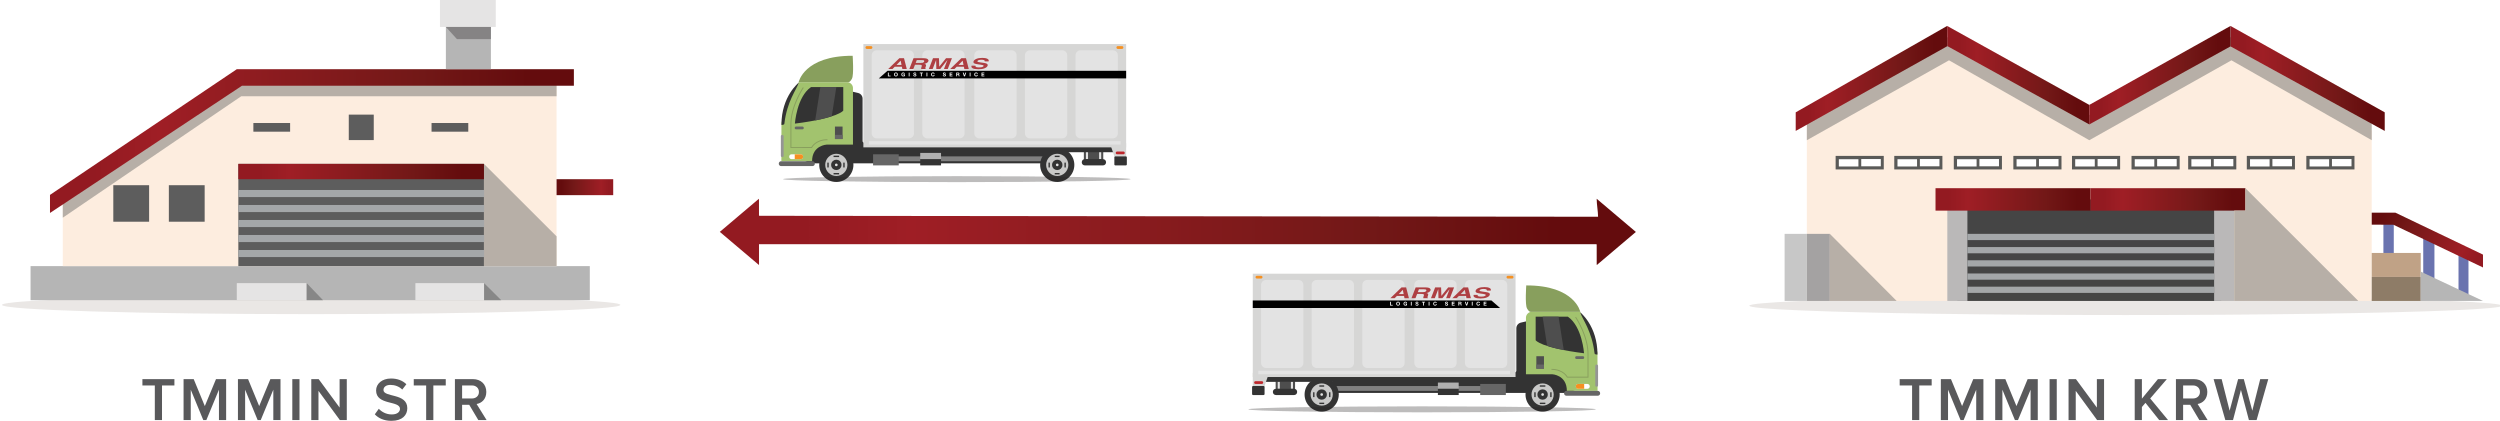 <?xml version="1.0" encoding="utf-8"?>
<!-- Generator: Adobe Illustrator 17.0.0, SVG Export Plug-In . SVG Version: 6.00 Build 0)  -->
<!DOCTYPE svg PUBLIC "-//W3C//DTD SVG 1.1//EN" "http://www.w3.org/Graphics/SVG/1.1/DTD/svg11.dtd">
<svg version="1.1" id="Layer_1" xmlns="http://www.w3.org/2000/svg" xmlns:xlink="http://www.w3.org/1999/xlink" x="0px" y="0px"
	 width="647.145px" height="108.935px" viewBox="0 0 647.145 108.935" enable-background="new 0 0 647.145 108.935"
	 xml:space="preserve">
<g>
	<g>
		<ellipse opacity="0.3" fill="#B7AFA7" cx="80.554" cy="78.926" rx="80.036" ry="2.392"/>
		<rect x="7.908" y="68.886" fill="#B5B5B5" width="144.767" height="8.816"/>
		<rect x="61.298" y="73.293" fill="#E5E4E4" width="18.091" height="4.408"/>
		<polygon fill="#878787" points="79.388,73.293 83.609,77.701 79.388,77.701 		"/>
		<rect x="107.529" y="73.293" fill="#E5E4E4" width="17.789" height="4.408"/>
		<polygon fill="#878787" points="125.318,73.293 129.74,77.701 125.318,77.701 		"/>
		<polygon fill="#FDEDDF" points="16.252,68.886 16.252,50.062 61.298,19.86 144.072,19.86 144.072,68.886 		"/>
		<polygon fill="#B7AFA7" points="16.252,56.35 62.431,24.926 144.072,24.926 144.072,19.86 61.298,19.86 16.252,50.062 		"/>
		<linearGradient id="SVGID_1_" gradientUnits="userSpaceOnUse" x1="12.94" y1="36.52" x2="148.553" y2="36.52">
			<stop  offset="0.082" style="stop-color:#931A21"/>
			<stop  offset="0.209" style="stop-color:#9F1E25"/>
			<stop  offset="0.709" style="stop-color:#721817"/>
			<stop  offset="0.913" style="stop-color:#640C0D"/>
		</linearGradient>
		<polygon fill="url(#SVGID_1_)" points="12.94,55.128 62.626,22.198 148.553,22.198 148.553,17.912 61.298,17.912 12.94,50.451 		
			"/>
		<rect x="29.33" y="47.942" fill="#5D5D5D" width="9.269" height="9.451"/>
		<rect x="43.709" y="47.942" fill="#5D5D5D" width="9.269" height="9.451"/>
		<rect x="90.285" y="29.671" fill="#5D5D5D" width="6.465" height="6.592"/>
		<polygon fill="#B7AFA7" points="125.269,42.417 144.072,61.183 144.072,68.886 125.269,68.886 		"/>
		<rect x="111.708" y="31.843" fill="#5D5D5D" width="9.511" height="2.247"/>
		<rect x="65.588" y="31.843" fill="#5D5D5D" width="9.511" height="2.247"/>
		<rect x="115.418" y="5.933" fill="#B5B5B5" width="11.657" height="11.979"/>
		<rect x="113.883" y="0" fill="#E5E4E4" width="14.449" height="6.98"/>
		<polygon fill="#858384" points="115.418,6.98 118.28,10.122 127.075,10.122 127.075,6.98 		"/>
		
			<linearGradient id="SVGID_2_" gradientUnits="userSpaceOnUse" x1="622.517" y1="2458.121" x2="637.179" y2="2458.121" gradientTransform="matrix(-1 0 0 -1 781.252 2506.573)">
			<stop  offset="0.082" style="stop-color:#931A21"/>
			<stop  offset="0.209" style="stop-color:#9F1E25"/>
			<stop  offset="0.709" style="stop-color:#721817"/>
			<stop  offset="0.913" style="stop-color:#640C0D"/>
		</linearGradient>
		<rect x="144.072" y="46.386" fill="url(#SVGID_2_)" width="14.662" height="4.132"/>
		<g>
			<rect x="61.696" y="42.417" fill="#5D5D5D" width="63.574" height="26.469"/>
			<linearGradient id="SVGID_3_" gradientUnits="userSpaceOnUse" x1="61.696" y1="44.402" x2="125.269" y2="44.402">
				<stop  offset="0.082" style="stop-color:#931A21"/>
				<stop  offset="0.209" style="stop-color:#9F1E25"/>
				<stop  offset="0.709" style="stop-color:#721817"/>
				<stop  offset="0.913" style="stop-color:#640C0D"/>
			</linearGradient>
			<rect x="61.696" y="42.417" fill="url(#SVGID_3_)" width="63.574" height="3.97"/>
		</g>
		<rect x="61.696" y="49.18" fill="#A4A7A9" width="63.622" height="1.83"/>
		<rect x="61.696" y="53.063" fill="#A4A7A9" width="63.622" height="1.83"/>
		<rect x="61.696" y="56.946" fill="#A4A7A9" width="63.622" height="1.83"/>
		<rect x="61.696" y="60.829" fill="#A4A7A9" width="63.622" height="1.83"/>
		<rect x="61.696" y="64.712" fill="#A4A7A9" width="63.622" height="1.83"/>
	</g>
	<g>
		<path fill="#59595B" d="M40.076,108.745v-8.968h-3.212v-1.638h8.283v1.638h-3.211v8.968H40.076z"/>
		<path fill="#59595B" d="M56.677,108.745v-7.87l-3.26,7.87h-0.795l-3.243-7.87v7.87h-1.86V98.139h2.623l2.878,6.98l2.894-6.98
			h2.624v10.605H56.677z"/>
		<path fill="#59595B" d="M70.75,108.745v-7.87l-3.26,7.87h-0.795l-3.243-7.87v7.87h-1.86V98.139h2.623l2.878,6.98l2.894-6.98h2.624
			v10.605H70.75z"/>
		<path fill="#59595B" d="M75.666,108.745V98.139h1.86v10.605H75.666z"/>
		<path fill="#59595B" d="M87.973,108.745l-5.533-7.568v7.568h-1.86V98.139h1.908l5.422,7.362v-7.362h1.86v10.605H87.973z"/>
		<path fill="#59595B" d="M97.022,107.25l1.033-1.432c0.731,0.779,1.876,1.463,3.355,1.463c1.525,0,2.13-0.747,2.13-1.446
			c0-2.227-6.185-0.843-6.185-4.755c0-1.748,1.542-3.1,3.863-3.1c1.653,0,2.989,0.524,3.975,1.479l-1.064,1.383
			c-0.827-0.826-1.956-1.208-3.069-1.208c-1.097,0-1.796,0.524-1.796,1.319c0,1.972,6.169,0.747,6.169,4.706
			c0,1.766-1.24,3.275-4.103,3.275C99.375,108.935,97.959,108.251,97.022,107.25z"/>
		<path fill="#59595B" d="M110.316,108.745v-8.968h-3.212v-1.638h8.283v1.638h-3.211v8.968H110.316z"/>
		<path fill="#59595B" d="M123.817,108.745l-2.354-3.959h-1.844v3.959h-1.86V98.139h4.658c2.099,0,3.467,1.368,3.467,3.323
			c0,1.893-1.24,2.91-2.513,3.116l2.592,4.166H123.817z M123.976,101.462c0-1.018-0.764-1.686-1.812-1.686h-2.544v3.371h2.544
			C123.212,103.148,123.976,102.48,123.976,101.462z"/>
	</g>
	<g>
		<path fill="#59595B" d="M494.959,108.745v-8.968h-3.212v-1.638h8.283v1.638h-3.211v8.968H494.959z"/>
		<path fill="#59595B" d="M511.56,108.745v-7.87l-3.26,7.87h-0.795l-3.243-7.87v7.87h-1.86V98.139h2.623l2.878,6.98l2.894-6.98
			h2.624v10.605H511.56z"/>
		<path fill="#59595B" d="M525.633,108.745v-7.87l-3.26,7.87h-0.795l-3.243-7.87v7.87h-1.86V98.139h2.623l2.878,6.98l2.894-6.98
			h2.624v10.605H525.633z"/>
		<path fill="#59595B" d="M530.549,108.745V98.139h1.86v10.605H530.549z"/>
		<path fill="#59595B" d="M542.856,108.745l-5.533-7.568v7.568h-1.86V98.139h1.908l5.422,7.362v-7.362h1.86v10.605H542.856z"/>
		<path fill="#59595B" d="M558.932,108.745l-3.562-4.468l-0.922,1.081v3.387h-1.86V98.139h1.86v5.057l4.149-5.057h2.306
			l-4.309,5.009l4.627,5.597H558.932z"/>
		<path fill="#59595B" d="M569.316,108.745l-2.353-3.959h-1.845v3.959h-1.86V98.139h4.658c2.1,0,3.467,1.368,3.467,3.323
			c0,1.893-1.24,2.91-2.513,3.116l2.592,4.166H569.316z M569.475,101.462c0-1.018-0.764-1.686-1.812-1.686h-2.544v3.371h2.544
			C568.711,103.148,569.475,102.48,569.475,101.462z"/>
		<path fill="#59595B" d="M582.149,108.745l-2.066-7.822l-2.051,7.822h-1.988l-3.036-10.605h2.083l2.066,8.173l2.194-8.173h1.479
			l2.194,8.173l2.051-8.173h2.083l-3.021,10.605H582.149z"/>
	</g>
	<g>
		<g>
			<g>
				<rect x="280.564" y="39.223" fill="#4E4E4E" width="5.025" height="2.513"/>
				<rect x="281.103" y="39.223" fill="#E3E3E3" width="0.538" height="1.974"/>
				<rect x="284.513" y="39.223" fill="#E3E3E3" width="0.538" height="1.974"/>
				<path fill="#333333" d="M286.307,42.038c0,0.428-0.347,0.775-0.775,0.775h-4.731c-0.428,0-0.775-0.347-0.775-0.775v-0.065
					c0-0.428,0.347-0.775,0.775-0.775h4.731c0.428,0,0.775,0.347,0.775,0.775V42.038z"/>
			</g>
			<rect x="247.361" y="37.967" fill="#333333" width="40.921" height="1.436"/>
			<g>
				<polygon fill="#D6D6D5" points="291.512,40.839 288.59,40.839 287.298,37.07 291.512,37.07 				"/>
				<path fill="#BE272C" d="M291.153,39.596c0,0.191-0.155,0.345-0.345,0.345h-1.642c-0.191,0-0.345-0.155-0.345-0.345v-0.027
					c0-0.191,0.155-0.345,0.345-0.345h1.642c0.191,0,0.345,0.155,0.345,0.345V39.596z"/>
				<path fill="#333333" d="M291.692,42.554c0,0.143-0.116,0.259-0.259,0.259h-2.714c-0.143,0-0.259-0.116-0.259-0.259v-1.816
					c0-0.143,0.116-0.259,0.259-0.259h2.714c0.143,0,0.259,0.116,0.259,0.259V42.554z"/>
			</g>
			
				<polyline fill="none" stroke="#333333" stroke-width="3" stroke-linecap="round" stroke-linejoin="round" stroke-miterlimit="10" points="
				219.718,25.045 221.785,25.527 221.785,36.711 			"/>
			<path fill="#333333" d="M270.872,42.275h-59.716c-2.427,0-4.135-0.894-4.135-3.32l0,0c0-2.426,1.709-3.32,4.135-3.32h10.725
				l1.666,1.278c0.704,0,47.325-0.028,47.325-0.028V42.275z"/>
			<path fill="#A2C36E" d="M219.346,21.276h-0.097c-0.025,0-0.049,0.006-0.074,0.007l-0.006-0.007h-12.405l-2.31,3.838l-2.169,6.637
				l-0.022,9.986h7.947c0-4.128,3.79-4.307,3.79-4.307h6.799V25.188v-1.987v-0.436C220.798,22.006,220.104,21.276,219.346,21.276z"
				/>
			<path fill="#333333" d="M218.286,22.532v6.096c0,0-1.238,1.948-12.524,3.37c0,0,0.484-6.954,4.189-9.466H218.286z"/>
			<rect x="216.132" y="32.762" fill="#4E4E4E" width="1.974" height="3.231"/>
			<rect x="216.132" y="34.916" fill="#666666" width="1.974" height="1.077"/>
			<path fill="#FFFFFF" d="M207.876,40.593c0,0.334-0.271,0.605-0.605,0.605h-2.38c-0.334,0-0.605-0.271-0.605-0.605v-0.047
				c0-0.334,0.271-0.605,0.605-0.605h2.38c0.334,0,0.605,0.271,0.605,0.605V40.593z"/>
			<path fill="#F59021" d="M207.876,40.657c0,0.351-0.273,0.567-0.714,0.541h-1.439v-1.256h1.439
				c0.554-0.022,0.714,0.254,0.714,0.605V40.657z"/>
			<path fill="#333333" d="M206.763,21.392c0,0-4.501,3.511-4.479,10.941c0,0,0.713,0.048,0.754-0.302
				C203.726,26.141,206.214,23.201,206.763,21.392z"/>
			<path fill="#959595" d="M202.851,40.314c0,0.191-0.155,0.346-0.346,0.346h-0.027c-0.191,0-0.346-0.155-0.346-0.346v-5.052
				c0-0.191,0.155-0.346,0.346-0.346h0.027c0.191,0,0.346,0.155,0.346,0.346V40.314z"/>
			<path fill="#666666" d="M210.927,42.388c0,0.334-0.271,0.605-0.605,0.605h-8.124c-0.334,0-0.605-0.271-0.605-0.605v-0.047
				c0-0.334,0.271-0.605,0.605-0.605h8.124c0.334,0,0.605,0.271,0.605,0.605V42.388z"/>
			<path fill="#889F5D" d="M206.731,21.276c0,0,1.389-6.872,13.988-6.839c0,0,0.355,5.003-0.194,5.94c0,0-0.42,0.9-0.937,0.9
				C219.072,21.276,206.731,21.276,206.731,21.276z"/>
			<g>
				<circle fill="#333333" cx="216.487" cy="42.681" r="4.426"/>
				<g>
					<circle fill="#C9C9C8" cx="216.487" cy="42.681" r="2.875"/>
					<circle fill="#E3E3E3" stroke="#333333" stroke-miterlimit="10" cx="216.487" cy="42.681" r="0.84"/>
					<rect x="215.773" y="40.3" fill="#333333" width="1.436" height="0.359"/>
					<rect x="215.773" y="44.787" fill="#333333" width="1.436" height="0.359"/>
					<rect x="218.286" y="42.095" fill="#333333" width="0.359" height="1.256"/>
					<rect x="214.158" y="42.095" fill="#333333" width="0.359" height="1.256"/>
				</g>
			</g>
			<rect x="227.439" y="40.48" fill="#808080" width="42.536" height="1.256"/>
			<g>
				<circle fill="#333333" cx="273.676" cy="42.681" r="4.426"/>
				<g>
					<circle fill="#C9C9C8" cx="273.676" cy="42.681" r="2.875"/>
					<circle fill="#E3E3E3" stroke="#333333" stroke-miterlimit="10" cx="273.676" cy="42.681" r="0.84"/>
					<rect x="273.026" y="40.3" fill="#333333" width="1.256" height="0.359"/>
					<rect x="273.026" y="44.787" fill="#333333" width="1.256" height="0.359"/>
					<rect x="275.539" y="42.095" fill="#333333" width="0.359" height="1.256"/>
					<rect x="271.411" y="42.095" fill="#333333" width="0.359" height="1.256"/>
				</g>
			</g>
			<path fill="none" stroke="#889F5D" stroke-width="0.25" stroke-miterlimit="10" d="M207.946,22.652c0,0-3.39,4.986-3.211,9.942
				v5.597l5.365-0.008c0,0,0.969-2.017,4.092-2.017"/>
			<path fill="#666666" d="M208.055,33.157c0,0.178-0.145,0.323-0.323,0.323h-1.687c-0.179,0-0.323-0.145-0.323-0.323v-0.072
				c0-0.178,0.145-0.323,0.323-0.323h1.687c0.178,0,0.323,0.145,0.323,0.323V33.157z"/>
			<rect x="226.003" y="39.941" fill="#666666" width="6.641" height="2.872"/>
			<g>
				<path fill="#4E4E4E" d="M212.357,22.532l-1.347,8.651c1.856-0.363,3.254-0.77,4.304-1.113l1.178-7.538H212.357z"/>
			</g>
			<g>
				<rect x="223.49" y="11.404" fill="#D6D6D5" width="68.022" height="26.742"/>
				<g>
					<path fill="#E3E3E3" d="M236.592,34.521c0,0.714-0.579,1.292-1.292,1.292h-8.364c-0.714,0-1.292-0.579-1.292-1.292V14.312
						c0-0.714,0.579-1.292,1.292-1.292h8.364c0.714,0,1.292,0.579,1.292,1.292V34.521z"/>
					<path fill="#E3E3E3" d="M249.694,34.513c0,0.714-0.579,1.301-1.292,1.301h-8.363c-0.714,0-1.292-0.587-1.292-1.301V14.303
						c0-0.714,0.579-1.283,1.292-1.283h8.363c0.714,0,1.292,0.57,1.292,1.283V34.513z"/>
					<path fill="#E3E3E3" d="M263.155,34.521c0,0.714-0.579,1.292-1.292,1.292h-8.364c-0.714,0-1.292-0.579-1.292-1.292V14.312
						c0-0.714,0.579-1.292,1.292-1.292h8.364c0.714,0,1.292,0.579,1.292,1.292V34.521z"/>
				</g>
				<g>
					<path fill="#E3E3E3" d="M289.358,34.513c0,0.714-0.579,1.301-1.292,1.301h-8.363c-0.714,0-1.292-0.587-1.292-1.301V14.303
						c0-0.714,0.579-1.283,1.292-1.283h8.363c0.714,0,1.292,0.57,1.292,1.283V34.513z"/>
				</g>
				<rect x="224.926" y="36.531" fill="#E3E3E3" width="65.15" height="0.897"/>
				<path fill="#F59021" d="M225.824,12.316c0,0.19-0.154,0.345-0.345,0.345h-1.105c-0.19,0-0.345-0.154-0.345-0.345v-0.029
					c0-0.19,0.154-0.345,0.345-0.345h1.105c0.19,0,0.345,0.154,0.345,0.345V12.316z"/>
				<path fill="#F59021" d="M290.794,12.316c0,0.19-0.154,0.345-0.345,0.345h-1.106c-0.19,0-0.345-0.154-0.345-0.345v-0.029
					c0-0.19,0.154-0.345,0.345-0.345h1.106c0.19,0,0.345,0.154,0.345,0.345V12.316z"/>
				<g>
					<path fill="#E3E3E3" d="M276.257,34.513c0,0.714-0.579,1.301-1.292,1.301h-8.363c-0.714,0-1.292-0.587-1.292-1.301V14.303
						c0-0.714,0.579-1.283,1.292-1.283h8.363c0.714,0,1.292,0.57,1.292,1.283V34.513z"/>
				</g>
			</g>
			<rect x="238.208" y="39.582" fill="#B0B0B0" width="5.384" height="1.615"/>
			<rect x="238.208" y="41.198" fill="#333333" width="5.384" height="1.615"/>
		</g>
		<g>
			<path fill="#AE3F42" d="M232.809,15.063h1.197l0.72,2.794h-1.149l-0.106-0.574h-1.868l-0.571,0.574h-1.107L232.809,15.063z
				 M232.073,16.801h1.286l-0.21-1.1L232.073,16.801z"/>
			<path fill="#AE3F42" d="M240.16,15.331c0.083,0.07,0.14,0.148,0.171,0.234c0.03,0.086,0.025,0.185-0.016,0.294
				c-0.053,0.133-0.165,0.264-0.336,0.392s-0.406,0.219-0.707,0.272c0.214,0.052,0.351,0.125,0.411,0.221
				c0.062,0.095,0.054,0.241-0.021,0.437l-0.072,0.188c-0.049,0.128-0.072,0.215-0.072,0.26c0,0.072,0.043,0.125,0.13,0.159
				l-0.023,0.07h-1.166c-0.01-0.062-0.014-0.112-0.014-0.149c0.002-0.079,0.018-0.159,0.048-0.241l0.093-0.26
				c0.064-0.178,0.051-0.297-0.04-0.356c-0.09-0.059-0.291-0.089-0.604-0.089h-1.094l-0.42,1.096h-1.035l1.077-2.794h2.486
				c0.354,0.004,0.617,0.028,0.792,0.072C239.922,15.179,240.06,15.245,240.16,15.331z M237.316,15.548l-0.289,0.751h1.201
				c0.238,0,0.423-0.016,0.554-0.046c0.231-0.053,0.378-0.158,0.44-0.314c0.063-0.17,0.005-0.283-0.176-0.342
				c-0.104-0.032-0.27-0.049-0.499-0.049H237.316z"/>
			<path fill="#AE3F42" d="M244.893,15.063h1.524l-1.077,2.794h-0.987l0.727-1.89c0.022-0.055,0.054-0.131,0.095-0.229
				c0.04-0.098,0.069-0.174,0.087-0.227l-1.86,2.345h-1.028l-0.052-2.345c-0.019,0.053-0.046,0.129-0.081,0.227
				c-0.036,0.098-0.064,0.174-0.088,0.229l-0.726,1.89h-0.987l1.076-2.794h1.541l0.072,2.197L244.893,15.063z"/>
			<path fill="#AE3F42" d="M248.853,15.063h1.197l0.72,2.794h-1.149l-0.106-0.574h-1.868l-0.571,0.574h-1.107L248.853,15.063z
				 M248.117,16.801h1.286l-0.21-1.1L248.117,16.801z"/>
			<path fill="#AE3F42" d="M252.509,16.995c-0.016,0.128,0.011,0.223,0.079,0.286c0.129,0.115,0.401,0.173,0.819,0.173
				c0.249,0,0.458-0.016,0.626-0.046c0.318-0.059,0.508-0.166,0.567-0.324c0.036-0.092-0.01-0.163-0.138-0.214
				c-0.126-0.05-0.34-0.093-0.64-0.131l-0.513-0.066c-0.502-0.065-0.84-0.137-1.012-0.214c-0.291-0.129-0.384-0.331-0.278-0.605
				c0.097-0.25,0.342-0.458,0.736-0.623c0.395-0.166,0.911-0.248,1.551-0.248c0.535,0,0.96,0.077,1.276,0.233s0.427,0.383,0.33,0.68
				h-1.018c0.048-0.168-0.038-0.287-0.258-0.358c-0.147-0.047-0.344-0.07-0.589-0.07c-0.272,0-0.503,0.031-0.689,0.092
				s-0.301,0.145-0.343,0.254c-0.038,0.1,0.013,0.174,0.155,0.224c0.09,0.032,0.295,0.071,0.616,0.115l0.828,0.116
				c0.362,0.05,0.625,0.118,0.788,0.202c0.252,0.132,0.33,0.322,0.234,0.57c-0.099,0.256-0.358,0.468-0.777,0.637
				c-0.42,0.168-0.953,0.253-1.6,0.253c-0.661,0-1.148-0.083-1.462-0.249c-0.314-0.167-0.416-0.395-0.303-0.686H252.509z"/>
		</g>
		<polygon points="229.745,18.324 227.492,20.288 291.512,20.288 291.512,18.324 		"/>
		<g>
			<path fill="#FFFFFF" d="M230.055,18.787v0.799h0.477v0.181h-0.692v-0.979H230.055z"/>
			<path fill="#FFFFFF" d="M231.466,19.077c0.022-0.062,0.054-0.117,0.095-0.164s0.092-0.083,0.151-0.109
				c0.061-0.026,0.128-0.04,0.203-0.04s0.144,0.014,0.202,0.04c0.06,0.026,0.11,0.062,0.151,0.109s0.072,0.102,0.095,0.164
				c0.021,0.062,0.033,0.131,0.033,0.204c0,0.071-0.012,0.138-0.033,0.199c-0.022,0.062-0.054,0.115-0.095,0.161
				s-0.092,0.082-0.151,0.107c-0.059,0.026-0.127,0.039-0.202,0.039s-0.143-0.013-0.203-0.039c-0.06-0.025-0.11-0.062-0.151-0.107
				s-0.072-0.1-0.095-0.161c-0.021-0.062-0.033-0.128-0.033-0.199C231.433,19.207,231.445,19.139,231.466,19.077z M231.663,19.401
				c0.01,0.038,0.024,0.073,0.046,0.104c0.021,0.031,0.048,0.056,0.082,0.075c0.034,0.019,0.075,0.027,0.124,0.027
				c0.048,0,0.089-0.009,0.123-0.027c0.034-0.02,0.062-0.044,0.082-0.075c0.021-0.031,0.036-0.066,0.046-0.104
				c0.01-0.039,0.015-0.079,0.015-0.12c0-0.043-0.005-0.085-0.015-0.125s-0.024-0.076-0.046-0.107
				c-0.021-0.032-0.048-0.058-0.082-0.076s-0.075-0.028-0.123-0.028c-0.049,0-0.09,0.01-0.124,0.028s-0.062,0.044-0.082,0.076
				c-0.021,0.031-0.036,0.067-0.046,0.107s-0.015,0.082-0.015,0.125C231.649,19.322,231.654,19.362,231.663,19.401z"/>
			<path fill="#FFFFFF" d="M233.947,19.758c-0.047,0.02-0.094,0.029-0.141,0.029c-0.075,0-0.143-0.013-0.203-0.039
				c-0.06-0.025-0.11-0.062-0.151-0.107s-0.072-0.1-0.095-0.161c-0.021-0.062-0.033-0.128-0.033-0.199
				c0-0.073,0.012-0.142,0.033-0.204c0.022-0.062,0.054-0.117,0.095-0.164s0.092-0.083,0.151-0.109
				c0.061-0.026,0.128-0.04,0.203-0.04c0.05,0,0.099,0.008,0.146,0.022c0.047,0.016,0.09,0.037,0.128,0.066s0.069,0.065,0.094,0.108
				s0.04,0.093,0.045,0.148h-0.205c-0.013-0.055-0.038-0.096-0.074-0.123c-0.037-0.027-0.081-0.042-0.133-0.042
				c-0.049,0-0.09,0.01-0.124,0.028s-0.062,0.044-0.082,0.076c-0.021,0.031-0.036,0.067-0.046,0.107s-0.015,0.082-0.015,0.125
				c0,0.041,0.005,0.081,0.015,0.12c0.01,0.038,0.024,0.073,0.046,0.104c0.021,0.031,0.048,0.056,0.082,0.075
				c0.034,0.019,0.075,0.027,0.124,0.027c0.071,0,0.126-0.018,0.165-0.054s0.062-0.089,0.067-0.157h-0.217v-0.16h0.412v0.529h-0.138
				l-0.021-0.111C234.036,19.705,233.993,19.739,233.947,19.758z"/>
			<path fill="#FFFFFF" d="M235.447,18.787v0.979h-0.216v-0.979H235.447z"/>
			<path fill="#FFFFFF" d="M236.624,19.525c0.012,0.022,0.027,0.041,0.047,0.056c0.02,0.014,0.043,0.024,0.069,0.031
				s0.054,0.01,0.082,0.01c0.02,0,0.04-0.001,0.062-0.004c0.022-0.004,0.043-0.01,0.062-0.019c0.019-0.01,0.035-0.022,0.048-0.038
				s0.02-0.036,0.02-0.062c0-0.026-0.009-0.048-0.025-0.064c-0.018-0.016-0.04-0.029-0.067-0.041
				c-0.027-0.011-0.059-0.021-0.093-0.028c-0.035-0.009-0.07-0.018-0.105-0.027c-0.037-0.01-0.072-0.021-0.107-0.034
				c-0.035-0.013-0.065-0.03-0.093-0.051c-0.028-0.021-0.05-0.048-0.067-0.079c-0.017-0.032-0.025-0.07-0.025-0.115
				c0-0.05,0.011-0.094,0.032-0.131s0.05-0.067,0.085-0.093c0.034-0.024,0.074-0.043,0.118-0.055s0.088-0.018,0.132-0.018
				c0.051,0,0.1,0.006,0.147,0.018c0.047,0.011,0.089,0.029,0.125,0.055c0.037,0.026,0.065,0.059,0.087,0.099
				s0.032,0.088,0.032,0.145h-0.208c-0.002-0.029-0.008-0.054-0.019-0.072c-0.011-0.02-0.024-0.034-0.042-0.046
				c-0.018-0.011-0.037-0.019-0.06-0.023c-0.022-0.004-0.047-0.007-0.073-0.007c-0.018,0-0.035,0.002-0.053,0.006
				c-0.017,0.004-0.033,0.01-0.047,0.02c-0.015,0.009-0.026,0.021-0.035,0.034s-0.014,0.031-0.014,0.052
				c0,0.02,0.004,0.035,0.011,0.047c0.008,0.012,0.021,0.022,0.043,0.033c0.021,0.01,0.052,0.02,0.09,0.03
				c0.038,0.01,0.087,0.022,0.148,0.038c0.019,0.004,0.044,0.01,0.076,0.02s0.064,0.025,0.097,0.046
				c0.032,0.021,0.06,0.05,0.083,0.085s0.035,0.08,0.035,0.135c0,0.045-0.009,0.087-0.026,0.125c-0.017,0.038-0.043,0.071-0.077,0.1
				c-0.034,0.027-0.077,0.05-0.128,0.065s-0.109,0.022-0.176,0.022c-0.054,0-0.106-0.006-0.157-0.02
				c-0.051-0.013-0.096-0.034-0.135-0.062s-0.069-0.064-0.093-0.108c-0.022-0.044-0.033-0.096-0.032-0.156h0.208
				C236.606,19.474,236.612,19.501,236.624,19.525z"/>
			<path fill="#FFFFFF" d="M238.095,18.967v-0.181h0.803v0.181h-0.294v0.799h-0.215v-0.799H238.095z"/>
			<path fill="#FFFFFF" d="M240.05,18.787v0.979h-0.216v-0.979H240.05z"/>
			<path fill="#FFFFFF" d="M241.69,19.048c-0.013-0.021-0.028-0.039-0.048-0.055c-0.019-0.016-0.041-0.027-0.065-0.036
				c-0.023-0.009-0.049-0.014-0.075-0.014c-0.049,0-0.09,0.01-0.124,0.028s-0.062,0.044-0.082,0.076
				c-0.021,0.031-0.036,0.067-0.046,0.107s-0.015,0.082-0.015,0.125c0,0.041,0.005,0.081,0.015,0.12
				c0.01,0.038,0.024,0.073,0.046,0.104c0.021,0.031,0.048,0.056,0.082,0.075c0.034,0.019,0.075,0.027,0.124,0.027
				c0.065,0,0.117-0.02,0.154-0.06c0.036-0.041,0.06-0.094,0.067-0.159h0.209c-0.006,0.061-0.021,0.116-0.043,0.166
				c-0.022,0.049-0.053,0.091-0.091,0.126c-0.037,0.035-0.081,0.062-0.131,0.079c-0.051,0.019-0.106,0.027-0.166,0.027
				c-0.075,0-0.143-0.013-0.203-0.039c-0.06-0.025-0.11-0.062-0.151-0.107s-0.072-0.1-0.095-0.161
				c-0.021-0.062-0.033-0.128-0.033-0.199c0-0.073,0.012-0.142,0.033-0.204c0.022-0.062,0.054-0.117,0.095-0.164
				s0.092-0.083,0.151-0.109c0.061-0.026,0.128-0.04,0.203-0.04c0.054,0,0.104,0.008,0.152,0.023s0.091,0.038,0.129,0.067
				c0.038,0.03,0.069,0.067,0.094,0.111c0.025,0.043,0.041,0.094,0.047,0.15h-0.208C241.711,19.091,241.702,19.069,241.69,19.048z"
				/>
			<path fill="#FFFFFF" d="M244.272,19.525c0.012,0.022,0.027,0.041,0.047,0.056c0.02,0.014,0.043,0.024,0.069,0.031
				s0.054,0.01,0.082,0.01c0.02,0,0.04-0.001,0.062-0.004c0.022-0.004,0.043-0.01,0.062-0.019c0.019-0.01,0.035-0.022,0.048-0.038
				s0.02-0.036,0.02-0.062c0-0.026-0.009-0.048-0.025-0.064c-0.018-0.016-0.04-0.029-0.067-0.041
				c-0.027-0.011-0.059-0.021-0.093-0.028c-0.035-0.009-0.07-0.018-0.105-0.027c-0.037-0.01-0.072-0.021-0.107-0.034
				c-0.035-0.013-0.065-0.03-0.093-0.051c-0.028-0.021-0.05-0.048-0.067-0.079c-0.017-0.032-0.025-0.07-0.025-0.115
				c0-0.05,0.011-0.094,0.032-0.131s0.05-0.067,0.085-0.093c0.034-0.024,0.074-0.043,0.118-0.055s0.088-0.018,0.132-0.018
				c0.051,0,0.1,0.006,0.147,0.018c0.047,0.011,0.089,0.029,0.125,0.055c0.037,0.026,0.065,0.059,0.087,0.099
				s0.032,0.088,0.032,0.145h-0.208c-0.002-0.029-0.008-0.054-0.019-0.072c-0.011-0.02-0.024-0.034-0.042-0.046
				c-0.018-0.011-0.037-0.019-0.06-0.023c-0.022-0.004-0.047-0.007-0.073-0.007c-0.018,0-0.035,0.002-0.053,0.006
				c-0.017,0.004-0.033,0.01-0.047,0.02c-0.015,0.009-0.026,0.021-0.035,0.034s-0.014,0.031-0.014,0.052
				c0,0.02,0.004,0.035,0.011,0.047c0.008,0.012,0.021,0.022,0.043,0.033c0.021,0.01,0.052,0.02,0.09,0.03
				c0.038,0.01,0.087,0.022,0.148,0.038c0.019,0.004,0.044,0.01,0.076,0.02s0.064,0.025,0.097,0.046
				c0.032,0.021,0.06,0.05,0.083,0.085s0.035,0.08,0.035,0.135c0,0.045-0.009,0.087-0.026,0.125c-0.017,0.038-0.043,0.071-0.077,0.1
				c-0.034,0.027-0.077,0.05-0.128,0.065s-0.109,0.022-0.176,0.022c-0.054,0-0.106-0.006-0.157-0.02
				c-0.051-0.013-0.096-0.034-0.135-0.062s-0.069-0.064-0.093-0.108c-0.022-0.044-0.033-0.096-0.032-0.156h0.208
				C244.253,19.474,244.259,19.501,244.272,19.525z"/>
			<path fill="#FFFFFF" d="M246.552,18.787v0.181h-0.517v0.21h0.475v0.168h-0.475v0.24h0.527v0.181h-0.743v-0.979H246.552z"/>
			<path fill="#FFFFFF" d="M248.061,18.787c0.044,0,0.083,0.007,0.118,0.021c0.035,0.014,0.065,0.033,0.091,0.058
				c0.025,0.025,0.044,0.054,0.058,0.086s0.02,0.067,0.02,0.105c0,0.058-0.012,0.107-0.036,0.149s-0.063,0.074-0.118,0.096v0.003
				c0.026,0.007,0.048,0.019,0.065,0.033c0.018,0.016,0.031,0.033,0.043,0.054c0.011,0.021,0.019,0.043,0.023,0.068
				c0.005,0.024,0.009,0.049,0.011,0.074c0.001,0.016,0.002,0.033,0.003,0.055c0.001,0.021,0.002,0.042,0.005,0.064
				c0.002,0.021,0.006,0.043,0.011,0.062s0.013,0.036,0.022,0.05h-0.216c-0.012-0.031-0.019-0.068-0.021-0.111
				s-0.007-0.084-0.013-0.123c-0.007-0.052-0.022-0.089-0.047-0.112c-0.023-0.024-0.062-0.036-0.116-0.036h-0.215v0.383h-0.216
				v-0.979H248.061z M247.984,19.23c0.05,0,0.087-0.012,0.111-0.033c0.024-0.022,0.037-0.058,0.037-0.107
				c0-0.047-0.013-0.082-0.037-0.104s-0.062-0.032-0.111-0.032h-0.235v0.276H247.984z"/>
			<path fill="#FFFFFF" d="M249.534,19.766l-0.317-0.979h0.221l0.219,0.688h0.003l0.221-0.688h0.222l-0.325,0.979H249.534z"/>
			<path fill="#FFFFFF" d="M251.225,18.787v0.979h-0.216v-0.979H251.225z"/>
			<path fill="#FFFFFF" d="M252.865,19.048c-0.013-0.021-0.028-0.039-0.048-0.055c-0.019-0.016-0.041-0.027-0.065-0.036
				c-0.023-0.009-0.049-0.014-0.075-0.014c-0.049,0-0.09,0.01-0.124,0.028s-0.062,0.044-0.082,0.076
				c-0.021,0.031-0.036,0.067-0.046,0.107s-0.015,0.082-0.015,0.125c0,0.041,0.005,0.081,0.015,0.12
				c0.01,0.038,0.024,0.073,0.046,0.104c0.021,0.031,0.048,0.056,0.082,0.075c0.034,0.019,0.075,0.027,0.124,0.027
				c0.065,0,0.117-0.02,0.154-0.06c0.036-0.041,0.06-0.094,0.067-0.159h0.209c-0.006,0.061-0.021,0.116-0.043,0.166
				c-0.022,0.049-0.053,0.091-0.091,0.126c-0.037,0.035-0.081,0.062-0.131,0.079c-0.051,0.019-0.106,0.027-0.166,0.027
				c-0.075,0-0.143-0.013-0.203-0.039c-0.06-0.025-0.11-0.062-0.151-0.107s-0.072-0.1-0.095-0.161
				c-0.021-0.062-0.033-0.128-0.033-0.199c0-0.073,0.012-0.142,0.033-0.204c0.022-0.062,0.054-0.117,0.095-0.164
				s0.092-0.083,0.151-0.109c0.061-0.026,0.128-0.04,0.203-0.04c0.054,0,0.104,0.008,0.152,0.023s0.091,0.038,0.129,0.067
				c0.038,0.03,0.069,0.067,0.094,0.111c0.025,0.043,0.041,0.094,0.047,0.15h-0.208C252.886,19.091,252.877,19.069,252.865,19.048z"
				/>
			<path fill="#FFFFFF" d="M254.809,18.787v0.181h-0.517v0.21h0.475v0.168h-0.475v0.24h0.527v0.181h-0.743v-0.979H254.809z"/>
		</g>
	</g>
	<ellipse opacity="0.3" fill="#232020" cx="247.679" cy="46.372" rx="45.008" ry="0.775"/>
	<g>
		<g>
			<g>
				<rect x="330.213" y="98.669" fill="#4E4E4E" width="5.025" height="2.513"/>
				<rect x="334.161" y="98.669" fill="#E3E3E3" width="0.538" height="1.974"/>
				<rect x="330.751" y="98.669" fill="#E3E3E3" width="0.538" height="1.974"/>
				<path fill="#333333" d="M329.495,101.483c0,0.428,0.347,0.775,0.775,0.775h4.731c0.428,0,0.775-0.347,0.775-0.775v-0.064
					c0-0.428-0.347-0.775-0.775-0.775h-4.731c-0.428,0-0.775,0.347-0.775,0.775V101.483z"/>
			</g>
			<rect x="327.521" y="97.413" fill="#333333" width="40.921" height="1.436"/>
			<g>
				<polygon fill="#D6D6D5" points="324.29,100.284 327.212,100.284 328.504,96.515 324.29,96.515 				"/>
				<path fill="#BE272C" d="M324.649,99.042c0,0.191,0.155,0.345,0.345,0.345h1.642c0.191,0,0.345-0.155,0.345-0.345v-0.027
					c0-0.191-0.155-0.345-0.345-0.345h-1.642c-0.191,0-0.345,0.155-0.345,0.345V99.042z"/>
				<path fill="#333333" d="M324.111,102c0,0.143,0.116,0.259,0.259,0.259h2.714c0.143,0,0.259-0.116,0.259-0.259v-1.816
					c0-0.143-0.116-0.259-0.259-0.259h-2.714c-0.143,0-0.259,0.116-0.259,0.259V102z"/>
			</g>
			
				<polyline fill="none" stroke="#333333" stroke-width="3" stroke-linecap="round" stroke-linejoin="round" stroke-miterlimit="10" points="
				396.084,84.491 394.017,84.973 394.017,96.156 			"/>
			<path fill="#333333" d="M344.93,101.72h59.716c2.427,0,4.135-0.894,4.135-3.32l0,0c0-2.426-1.709-3.32-4.135-3.32H393.92
				l-1.666,1.278c-0.704,0-47.325-0.028-47.325-0.028V101.72z"/>
			<path fill="#A2C36E" d="M396.456,80.721h0.097c0.026,0,0.049,0.006,0.074,0.007l0.006-0.007h12.405l2.31,3.838l2.17,6.637
				l0.022,9.986h-7.947c0-4.128-3.79-4.307-3.79-4.307h-6.799V84.633v-1.987V82.21C395.004,81.452,395.698,80.721,396.456,80.721z"
				/>
			<path fill="#333333" d="M397.517,81.978v6.096c0,0,1.238,1.948,12.524,3.37c0,0-0.484-6.954-4.189-9.466H397.517z"/>
			<rect x="397.696" y="92.208" fill="#4E4E4E" width="1.974" height="3.231"/>
			<rect x="397.696" y="94.362" fill="#666666" width="1.974" height="1.077"/>
			<path fill="#FFFFFF" d="M407.926,100.039c0,0.334,0.271,0.605,0.605,0.605h2.38c0.334,0,0.605-0.271,0.605-0.605v-0.047
				c0-0.334-0.271-0.605-0.605-0.605h-2.38c-0.334,0-0.605,0.271-0.605,0.605V100.039z"/>
			<path fill="#F59021" d="M407.926,100.102c0,0.351,0.273,0.567,0.714,0.541h1.439v-1.256h-1.439
				c-0.554-0.022-0.714,0.254-0.714,0.605V100.102z"/>
			<path fill="#333333" d="M409.039,80.837c0,0,4.501,3.511,4.479,10.941c0,0-0.713,0.048-0.754-0.302
				C412.076,85.586,409.588,82.647,409.039,80.837z"/>
			<path fill="#959595" d="M412.952,99.759c0,0.191,0.155,0.346,0.346,0.346h0.027c0.191,0,0.346-0.155,0.346-0.346v-5.052
				c0-0.191-0.155-0.346-0.346-0.346h-0.027c-0.191,0-0.346,0.155-0.346,0.346V99.759z"/>
			<path fill="#666666" d="M404.875,101.833c0,0.334,0.271,0.605,0.605,0.605h8.124c0.334,0,0.605-0.271,0.605-0.605v-0.047
				c0-0.334-0.271-0.605-0.605-0.605h-8.124c-0.334,0-0.605,0.271-0.605,0.605V101.833z"/>
			<path fill="#889F5D" d="M409.071,80.721c0,0-1.389-6.872-13.988-6.839c0,0-0.355,5.003,0.194,5.94c0,0,0.42,0.9,0.937,0.9
				C396.73,80.721,409.071,80.721,409.071,80.721z"/>
			<g>
				<circle fill="#333333" cx="399.315" cy="102.127" r="4.426"/>
				<g>
					<circle fill="#C9C9C8" cx="399.315" cy="102.127" r="2.875"/>
					<circle fill="#E3E3E3" stroke="#333333" stroke-miterlimit="10" cx="399.315" cy="102.127" r="0.84"/>
					<rect x="398.594" y="99.746" fill="#333333" width="1.436" height="0.359"/>
					<rect x="398.594" y="104.233" fill="#333333" width="1.436" height="0.359"/>
					<rect x="397.158" y="101.541" fill="#333333" width="0.359" height="1.256"/>
					<rect x="401.286" y="101.541" fill="#333333" width="0.359" height="1.256"/>
				</g>
			</g>
			<rect x="345.827" y="99.925" fill="#808080" width="42.536" height="1.256"/>
			<g>
				<circle fill="#333333" cx="342.126" cy="102.127" r="4.426"/>
				<g>
					<circle fill="#C9C9C8" cx="342.126" cy="102.127" r="2.875"/>
					<circle fill="#E3E3E3" stroke="#333333" stroke-miterlimit="10" cx="342.126" cy="102.127" r="0.84"/>
					<rect x="341.52" y="99.746" fill="#333333" width="1.256" height="0.359"/>
					<rect x="341.52" y="104.233" fill="#333333" width="1.256" height="0.359"/>
					<rect x="339.904" y="101.541" fill="#333333" width="0.359" height="1.256"/>
					<rect x="344.032" y="101.541" fill="#333333" width="0.359" height="1.256"/>
				</g>
			</g>
			<path fill="none" stroke="#889F5D" stroke-width="0.25" stroke-miterlimit="10" d="M407.856,82.097c0,0,3.39,4.986,3.211,9.942
				v5.597l-5.365-0.008c0,0-0.969-2.017-4.092-2.017"/>
			<path fill="#666666" d="M407.747,92.603c0,0.178,0.145,0.323,0.323,0.323h1.687c0.179,0,0.323-0.145,0.323-0.323v-0.072
				c0-0.178-0.145-0.323-0.323-0.323h-1.687c-0.179,0-0.323,0.145-0.323,0.323V92.603z"/>
			<rect x="383.158" y="99.387" fill="#666666" width="6.641" height="2.872"/>
			<g>
				<path fill="#4E4E4E" d="M403.446,81.978l1.347,8.651c-1.856-0.363-3.254-0.77-4.304-1.113l-1.178-7.538H403.446z"/>
			</g>
			<g>
				<rect x="324.29" y="70.85" fill="#D6D6D5" width="68.022" height="26.742"/>
				<g>
					<path fill="#E3E3E3" d="M379.21,93.967c0,0.714,0.579,1.292,1.292,1.292h8.364c0.714,0,1.292-0.579,1.292-1.292V73.758
						c0-0.714-0.579-1.292-1.292-1.292h-8.364c-0.714,0-1.292,0.579-1.292,1.292V93.967z"/>
					<path fill="#E3E3E3" d="M366.108,93.958c0,0.714,0.579,1.301,1.292,1.301h8.363c0.714,0,1.292-0.587,1.292-1.301V73.749
						c0-0.714-0.579-1.283-1.292-1.283h-8.363c-0.714,0-1.292,0.57-1.292,1.283V93.958z"/>
					<path fill="#E3E3E3" d="M352.647,93.967c0,0.714,0.579,1.292,1.292,1.292h8.364c0.714,0,1.292-0.579,1.292-1.292V73.758
						c0-0.714-0.579-1.292-1.292-1.292h-8.364c-0.714,0-1.292,0.579-1.292,1.292V93.967z"/>
				</g>
				<g>
					<path fill="#E3E3E3" d="M326.444,93.958c0,0.714,0.579,1.301,1.292,1.301h8.363c0.714,0,1.292-0.587,1.292-1.301V73.749
						c0-0.714-0.579-1.283-1.292-1.283h-8.363c-0.714,0-1.292,0.57-1.292,1.283V93.958z"/>
				</g>
				<rect x="325.726" y="95.977" fill="#E3E3E3" width="65.15" height="0.897"/>
				<path fill="#F59021" d="M389.979,71.762c0,0.19,0.154,0.345,0.345,0.345h1.105c0.19,0,0.345-0.154,0.345-0.345v-0.029
					c0-0.19-0.154-0.345-0.345-0.345h-1.105c-0.19,0-0.345,0.154-0.345,0.345V71.762z"/>
				<path fill="#F59021" d="M325.008,71.762c0,0.19,0.154,0.345,0.345,0.345h1.106c0.19,0,0.345-0.154,0.345-0.345v-0.029
					c0-0.19-0.154-0.345-0.345-0.345h-1.106c-0.19,0-0.345,0.154-0.345,0.345V71.762z"/>
				<g>
					<path fill="#E3E3E3" d="M339.546,93.958c0,0.714,0.579,1.301,1.292,1.301h8.363c0.714,0,1.292-0.587,1.292-1.301V73.749
						c0-0.714-0.579-1.283-1.292-1.283h-8.363c-0.714,0-1.292,0.57-1.292,1.283V93.958z"/>
				</g>
			</g>
			<rect x="372.21" y="99.028" fill="#B0B0B0" width="5.384" height="1.615"/>
			<rect x="372.21" y="100.643" fill="#333333" width="5.384" height="1.615"/>
		</g>
		<g>
			<path fill="#AE3F42" d="M362.792,74.392h1.197l0.72,2.794h-1.149l-0.106-0.574h-1.868l-0.571,0.574h-1.107L362.792,74.392z
				 M362.057,76.13h1.286l-0.21-1.1L362.057,76.13z"/>
			<path fill="#AE3F42" d="M370.144,74.66c0.083,0.07,0.14,0.148,0.171,0.234c0.03,0.086,0.025,0.185-0.016,0.294
				c-0.053,0.133-0.165,0.264-0.336,0.392s-0.406,0.219-0.707,0.272c0.214,0.052,0.351,0.125,0.411,0.221
				c0.062,0.095,0.054,0.241-0.021,0.437l-0.072,0.188c-0.049,0.128-0.072,0.215-0.072,0.26c0,0.072,0.043,0.125,0.13,0.159
				l-0.023,0.07h-1.166c-0.01-0.062-0.014-0.112-0.014-0.149c0.002-0.079,0.018-0.159,0.048-0.241l0.093-0.26
				c0.064-0.178,0.051-0.297-0.04-0.356c-0.09-0.059-0.291-0.089-0.604-0.089h-1.094l-0.42,1.096h-1.035l1.077-2.794h2.486
				c0.354,0.004,0.617,0.028,0.792,0.072C369.906,74.508,370.043,74.574,370.144,74.66z M367.299,74.877l-0.289,0.751h1.201
				c0.238,0,0.423-0.016,0.554-0.046c0.231-0.053,0.378-0.158,0.44-0.314c0.063-0.17,0.005-0.283-0.176-0.342
				c-0.104-0.032-0.27-0.049-0.499-0.049H367.299z"/>
			<path fill="#AE3F42" d="M374.876,74.392h1.524l-1.077,2.794h-0.987l0.727-1.89c0.022-0.055,0.054-0.131,0.095-0.229
				c0.04-0.098,0.069-0.174,0.087-0.227l-1.86,2.345h-1.028l-0.052-2.345c-0.019,0.053-0.046,0.129-0.081,0.227
				c-0.036,0.098-0.064,0.174-0.088,0.229l-0.726,1.89h-0.987l1.076-2.794h1.541l0.072,2.197L374.876,74.392z"/>
			<path fill="#AE3F42" d="M378.836,74.392h1.197l0.72,2.794h-1.149l-0.106-0.574h-1.868l-0.571,0.574h-1.107L378.836,74.392z
				 M378.101,76.13h1.286l-0.21-1.1L378.101,76.13z"/>
			<path fill="#AE3F42" d="M382.492,76.324c-0.016,0.128,0.011,0.223,0.079,0.286c0.129,0.115,0.401,0.173,0.819,0.173
				c0.249,0,0.458-0.016,0.626-0.046c0.318-0.059,0.508-0.166,0.567-0.324c0.036-0.092-0.01-0.163-0.138-0.214
				c-0.126-0.05-0.34-0.093-0.64-0.131l-0.513-0.066c-0.502-0.065-0.84-0.137-1.012-0.214c-0.291-0.129-0.384-0.331-0.278-0.605
				c0.097-0.25,0.342-0.458,0.736-0.623c0.395-0.166,0.911-0.248,1.551-0.248c0.535,0,0.96,0.077,1.276,0.233s0.427,0.383,0.33,0.68
				h-1.018c0.048-0.168-0.038-0.287-0.258-0.358c-0.147-0.047-0.344-0.07-0.589-0.07c-0.272,0-0.503,0.031-0.689,0.092
				s-0.301,0.145-0.343,0.254c-0.038,0.1,0.013,0.174,0.155,0.224c0.09,0.032,0.295,0.071,0.616,0.115l0.828,0.116
				c0.362,0.05,0.625,0.118,0.788,0.202c0.252,0.132,0.33,0.322,0.234,0.57c-0.099,0.256-0.358,0.468-0.777,0.637
				c-0.42,0.168-0.953,0.253-1.6,0.253c-0.661,0-1.148-0.083-1.462-0.249c-0.314-0.167-0.416-0.395-0.303-0.686H382.492z"/>
		</g>
		<polygon points="386.057,77.77 388.31,79.733 324.29,79.733 324.29,77.77 		"/>
		<g>
			<path fill="#FFFFFF" d="M360.038,78.116v0.799h0.477v0.181h-0.692v-0.979H360.038z"/>
			<path fill="#FFFFFF" d="M361.449,78.406c0.022-0.062,0.054-0.117,0.095-0.164s0.092-0.083,0.151-0.109
				c0.061-0.026,0.128-0.04,0.203-0.04s0.144,0.014,0.202,0.04c0.06,0.026,0.11,0.062,0.151,0.109s0.072,0.102,0.095,0.164
				c0.021,0.062,0.033,0.131,0.033,0.204c0,0.071-0.012,0.138-0.033,0.199c-0.022,0.062-0.054,0.115-0.095,0.161
				s-0.092,0.082-0.151,0.107c-0.059,0.026-0.127,0.039-0.202,0.039s-0.143-0.013-0.203-0.039c-0.06-0.025-0.11-0.062-0.151-0.107
				s-0.072-0.1-0.095-0.161c-0.021-0.062-0.033-0.128-0.033-0.199C361.416,78.537,361.428,78.468,361.449,78.406z M361.647,78.73
				c0.01,0.038,0.024,0.073,0.046,0.104c0.021,0.031,0.048,0.056,0.082,0.075c0.034,0.019,0.075,0.027,0.124,0.027
				c0.048,0,0.089-0.009,0.123-0.027c0.034-0.02,0.062-0.044,0.082-0.075c0.021-0.031,0.036-0.066,0.046-0.104
				c0.01-0.039,0.015-0.079,0.015-0.12c0-0.043-0.005-0.085-0.015-0.125s-0.024-0.076-0.046-0.107
				c-0.021-0.032-0.048-0.058-0.082-0.076s-0.075-0.028-0.123-0.028c-0.049,0-0.09,0.01-0.124,0.028s-0.062,0.044-0.082,0.076
				c-0.021,0.031-0.036,0.067-0.046,0.107s-0.015,0.082-0.015,0.125C361.632,78.651,361.637,78.691,361.647,78.73z"/>
			<path fill="#FFFFFF" d="M363.93,79.087c-0.047,0.02-0.094,0.029-0.141,0.029c-0.075,0-0.143-0.013-0.203-0.039
				c-0.06-0.025-0.11-0.062-0.151-0.107s-0.072-0.1-0.095-0.161c-0.021-0.062-0.033-0.128-0.033-0.199
				c0-0.073,0.012-0.142,0.033-0.204c0.022-0.062,0.054-0.117,0.095-0.164s0.092-0.083,0.151-0.109
				c0.061-0.026,0.128-0.04,0.203-0.04c0.05,0,0.099,0.008,0.146,0.022c0.047,0.016,0.09,0.037,0.128,0.066s0.069,0.065,0.094,0.108
				s0.04,0.093,0.045,0.148h-0.205c-0.013-0.055-0.038-0.096-0.074-0.123c-0.037-0.027-0.081-0.042-0.133-0.042
				c-0.049,0-0.09,0.01-0.124,0.028s-0.062,0.044-0.082,0.076c-0.021,0.031-0.036,0.067-0.046,0.107s-0.015,0.082-0.015,0.125
				c0,0.041,0.005,0.081,0.015,0.12c0.01,0.038,0.024,0.073,0.046,0.104c0.021,0.031,0.048,0.056,0.082,0.075
				c0.034,0.019,0.075,0.027,0.124,0.027c0.071,0,0.126-0.018,0.165-0.054s0.062-0.089,0.067-0.157h-0.217v-0.16h0.412v0.529h-0.138
				l-0.021-0.111C364.02,79.034,363.977,79.068,363.93,79.087z"/>
			<path fill="#FFFFFF" d="M365.43,78.116v0.979h-0.216v-0.979H365.43z"/>
			<path fill="#FFFFFF" d="M366.608,78.854c0.012,0.022,0.027,0.041,0.047,0.056c0.02,0.014,0.043,0.024,0.069,0.031
				s0.054,0.01,0.082,0.01c0.02,0,0.04-0.001,0.062-0.004c0.022-0.004,0.043-0.01,0.062-0.019c0.019-0.01,0.035-0.022,0.048-0.038
				s0.02-0.036,0.02-0.062c0-0.026-0.009-0.048-0.025-0.064c-0.018-0.016-0.04-0.029-0.067-0.041
				c-0.027-0.011-0.059-0.021-0.093-0.028c-0.035-0.009-0.07-0.018-0.105-0.027c-0.037-0.01-0.072-0.021-0.107-0.034
				c-0.035-0.013-0.065-0.03-0.093-0.051c-0.028-0.021-0.05-0.048-0.067-0.079c-0.017-0.032-0.025-0.07-0.025-0.115
				c0-0.05,0.011-0.094,0.032-0.131s0.05-0.067,0.085-0.093c0.034-0.024,0.074-0.043,0.118-0.055s0.088-0.018,0.132-0.018
				c0.051,0,0.1,0.006,0.147,0.018c0.047,0.011,0.089,0.029,0.125,0.055c0.037,0.026,0.065,0.059,0.087,0.099
				s0.032,0.088,0.032,0.145h-0.208c-0.002-0.029-0.008-0.054-0.019-0.072c-0.011-0.02-0.024-0.034-0.042-0.046
				c-0.018-0.011-0.037-0.019-0.06-0.023c-0.022-0.004-0.047-0.007-0.073-0.007c-0.018,0-0.035,0.002-0.053,0.006
				c-0.017,0.004-0.033,0.01-0.047,0.02c-0.015,0.009-0.026,0.021-0.035,0.034s-0.014,0.031-0.014,0.052
				c0,0.02,0.004,0.035,0.011,0.047c0.008,0.012,0.021,0.022,0.043,0.033c0.021,0.01,0.052,0.02,0.09,0.03
				c0.038,0.01,0.087,0.022,0.148,0.038c0.019,0.004,0.044,0.01,0.076,0.02s0.064,0.025,0.097,0.046
				c0.032,0.021,0.06,0.05,0.083,0.085s0.035,0.08,0.035,0.135c0,0.045-0.009,0.087-0.026,0.125c-0.017,0.038-0.043,0.071-0.077,0.1
				c-0.034,0.027-0.077,0.05-0.128,0.065s-0.109,0.022-0.176,0.022c-0.054,0-0.106-0.006-0.157-0.02
				c-0.051-0.013-0.096-0.034-0.135-0.062s-0.069-0.064-0.093-0.108c-0.022-0.044-0.033-0.096-0.032-0.156h0.208
				C366.589,78.803,366.595,78.831,366.608,78.854z"/>
			<path fill="#FFFFFF" d="M368.078,78.296v-0.181h0.803v0.181h-0.294v0.799h-0.215v-0.799H368.078z"/>
			<path fill="#FFFFFF" d="M370.033,78.116v0.979h-0.216v-0.979H370.033z"/>
			<path fill="#FFFFFF" d="M371.673,78.377c-0.013-0.021-0.028-0.039-0.048-0.055c-0.019-0.016-0.041-0.027-0.065-0.036
				c-0.023-0.009-0.049-0.014-0.075-0.014c-0.049,0-0.09,0.01-0.124,0.028s-0.062,0.044-0.082,0.076
				c-0.021,0.031-0.036,0.067-0.046,0.107s-0.015,0.082-0.015,0.125c0,0.041,0.005,0.081,0.015,0.12
				c0.01,0.038,0.024,0.073,0.046,0.104c0.021,0.031,0.048,0.056,0.082,0.075c0.034,0.019,0.075,0.027,0.124,0.027
				c0.065,0,0.117-0.02,0.154-0.06c0.036-0.041,0.06-0.094,0.067-0.159h0.209c-0.006,0.061-0.021,0.116-0.043,0.166
				c-0.022,0.049-0.053,0.091-0.091,0.126c-0.037,0.035-0.081,0.062-0.131,0.079c-0.051,0.019-0.106,0.027-0.166,0.027
				c-0.075,0-0.143-0.013-0.203-0.039c-0.06-0.025-0.11-0.062-0.151-0.107s-0.072-0.1-0.095-0.161
				c-0.021-0.062-0.033-0.128-0.033-0.199c0-0.073,0.012-0.142,0.033-0.204c0.022-0.062,0.054-0.117,0.095-0.164
				s0.092-0.083,0.151-0.109c0.061-0.026,0.128-0.04,0.203-0.04c0.054,0,0.104,0.008,0.152,0.023s0.091,0.038,0.129,0.067
				c0.038,0.03,0.069,0.067,0.094,0.111c0.025,0.043,0.041,0.094,0.047,0.15h-0.208C371.695,78.42,371.686,78.398,371.673,78.377z"
				/>
			<path fill="#FFFFFF" d="M374.254,78.854c0.012,0.022,0.027,0.041,0.047,0.056c0.02,0.014,0.043,0.024,0.069,0.031
				s0.054,0.01,0.082,0.01c0.02,0,0.04-0.001,0.062-0.004c0.022-0.004,0.043-0.01,0.062-0.019c0.019-0.01,0.035-0.022,0.048-0.038
				s0.02-0.036,0.02-0.062c0-0.026-0.009-0.048-0.025-0.064c-0.018-0.016-0.04-0.029-0.067-0.041
				c-0.027-0.011-0.059-0.021-0.093-0.028c-0.035-0.009-0.07-0.018-0.105-0.027c-0.037-0.01-0.072-0.021-0.107-0.034
				c-0.035-0.013-0.065-0.03-0.093-0.051c-0.028-0.021-0.05-0.048-0.067-0.079c-0.017-0.032-0.025-0.07-0.025-0.115
				c0-0.05,0.011-0.094,0.032-0.131s0.05-0.067,0.085-0.093c0.034-0.024,0.074-0.043,0.118-0.055s0.088-0.018,0.132-0.018
				c0.051,0,0.1,0.006,0.147,0.018c0.047,0.011,0.089,0.029,0.125,0.055c0.037,0.026,0.065,0.059,0.087,0.099
				s0.032,0.088,0.032,0.145h-0.208c-0.002-0.029-0.008-0.054-0.019-0.072c-0.011-0.02-0.024-0.034-0.042-0.046
				c-0.018-0.011-0.037-0.019-0.06-0.023c-0.022-0.004-0.047-0.007-0.073-0.007c-0.018,0-0.035,0.002-0.053,0.006
				c-0.017,0.004-0.033,0.01-0.047,0.02c-0.015,0.009-0.026,0.021-0.035,0.034s-0.014,0.031-0.014,0.052
				c0,0.02,0.004,0.035,0.011,0.047c0.008,0.012,0.021,0.022,0.043,0.033c0.021,0.01,0.052,0.02,0.09,0.03
				c0.038,0.01,0.087,0.022,0.148,0.038c0.019,0.004,0.044,0.01,0.076,0.02s0.064,0.025,0.097,0.046
				c0.032,0.021,0.06,0.05,0.083,0.085s0.035,0.08,0.035,0.135c0,0.045-0.009,0.087-0.026,0.125c-0.017,0.038-0.043,0.071-0.077,0.1
				c-0.034,0.027-0.077,0.05-0.128,0.065s-0.109,0.022-0.176,0.022c-0.054,0-0.106-0.006-0.157-0.02
				c-0.051-0.013-0.096-0.034-0.135-0.062s-0.069-0.064-0.093-0.108c-0.022-0.044-0.033-0.096-0.032-0.156h0.208
				C374.236,78.803,374.241,78.831,374.254,78.854z"/>
			<path fill="#FFFFFF" d="M376.535,78.116v0.181h-0.517v0.21h0.475v0.168h-0.475v0.24h0.527v0.181h-0.743v-0.979H376.535z"/>
			<path fill="#FFFFFF" d="M378.044,78.116c0.044,0,0.083,0.007,0.118,0.021c0.035,0.014,0.065,0.033,0.091,0.058
				c0.025,0.025,0.044,0.054,0.058,0.086s0.02,0.067,0.02,0.105c0,0.058-0.012,0.107-0.036,0.149s-0.063,0.074-0.118,0.096v0.003
				c0.026,0.007,0.048,0.019,0.065,0.033c0.018,0.016,0.031,0.033,0.043,0.054c0.011,0.021,0.019,0.043,0.023,0.068
				c0.005,0.024,0.009,0.049,0.011,0.074c0.001,0.016,0.002,0.033,0.003,0.055c0.001,0.021,0.002,0.042,0.005,0.064
				c0.002,0.021,0.006,0.043,0.011,0.062s0.013,0.036,0.022,0.05h-0.216c-0.012-0.031-0.019-0.068-0.021-0.111
				s-0.007-0.084-0.013-0.123c-0.007-0.052-0.022-0.089-0.047-0.112c-0.023-0.024-0.062-0.036-0.116-0.036h-0.215v0.383h-0.216
				v-0.979H378.044z M377.967,78.559c0.05,0,0.087-0.012,0.111-0.033c0.024-0.022,0.037-0.058,0.037-0.107
				c0-0.047-0.013-0.082-0.037-0.104s-0.062-0.032-0.111-0.032h-0.235v0.276H377.967z"/>
			<path fill="#FFFFFF" d="M379.518,79.095l-0.317-0.979h0.221l0.219,0.688h0.003l0.221-0.688h0.222l-0.325,0.979H379.518z"/>
			<path fill="#FFFFFF" d="M381.208,78.116v0.979h-0.216v-0.979H381.208z"/>
			<path fill="#FFFFFF" d="M382.848,78.377c-0.013-0.021-0.028-0.039-0.048-0.055c-0.019-0.016-0.041-0.027-0.065-0.036
				c-0.023-0.009-0.049-0.014-0.075-0.014c-0.049,0-0.09,0.01-0.124,0.028s-0.062,0.044-0.082,0.076
				c-0.021,0.031-0.036,0.067-0.046,0.107s-0.015,0.082-0.015,0.125c0,0.041,0.005,0.081,0.015,0.12
				c0.01,0.038,0.024,0.073,0.046,0.104c0.021,0.031,0.048,0.056,0.082,0.075c0.034,0.019,0.075,0.027,0.124,0.027
				c0.065,0,0.117-0.02,0.154-0.06c0.036-0.041,0.06-0.094,0.067-0.159h0.209c-0.006,0.061-0.021,0.116-0.043,0.166
				c-0.022,0.049-0.053,0.091-0.091,0.126c-0.037,0.035-0.081,0.062-0.131,0.079c-0.051,0.019-0.106,0.027-0.166,0.027
				c-0.075,0-0.143-0.013-0.203-0.039c-0.06-0.025-0.11-0.062-0.151-0.107s-0.072-0.1-0.095-0.161
				c-0.021-0.062-0.033-0.128-0.033-0.199c0-0.073,0.012-0.142,0.033-0.204c0.022-0.062,0.054-0.117,0.095-0.164
				s0.092-0.083,0.151-0.109c0.061-0.026,0.128-0.04,0.203-0.04c0.054,0,0.104,0.008,0.152,0.023s0.091,0.038,0.129,0.067
				c0.038,0.03,0.069,0.067,0.094,0.111c0.025,0.043,0.041,0.094,0.047,0.15h-0.208C382.869,78.42,382.861,78.398,382.848,78.377z"
				/>
			<path fill="#FFFFFF" d="M384.792,78.116v0.181h-0.517v0.21h0.475v0.168h-0.475v0.24h0.527v0.181h-0.743v-0.979H384.792z"/>
		</g>
		<ellipse opacity="0.3" fill="#232020" cx="368.124" cy="105.961" rx="45.008" ry="0.775"/>
	</g>
	<ellipse opacity="0.3" fill="#B7AFA7" cx="550.247" cy="79.137" rx="97.416" ry="2.414"/>
	<linearGradient id="SVGID_4_" gradientUnits="userSpaceOnUse" x1="186.328" y1="60.028" x2="423.459" y2="60.028">
		<stop  offset="0.082" style="stop-color:#931A21"/>
		<stop  offset="0.209" style="stop-color:#9F1E25"/>
		<stop  offset="0.709" style="stop-color:#721817"/>
		<stop  offset="0.913" style="stop-color:#640C0D"/>
	</linearGradient>
	<path fill="url(#SVGID_4_)" d="M413.312,51.447c0,1.478,0.357,3.268,0.357,4.66l-217.151-0.248
		c-0.064-0.066-0.047-0.223-0.048-0.593c-0.004-1.089-0.001-2.344-0.002-3.433c0-0.104-0.01-0.209-0.019-0.385
		c-3.407,2.885-6.75,5.717-10.121,8.572c3.385,2.866,6.731,5.699,10.146,8.59c0-1.479,0-3.998,0-5.39h216.794
		c0.064,0.066,0.047,0.223,0.048,0.593c0.004,1.089,0.001,3.322,0.002,4.411c0,0.105,0.01,0.209,0.019,0.386
		c3.407-2.885,6.75-5.717,10.121-8.572C420.074,57.171,416.728,54.338,413.312,51.447z"/>
	<g>
		<polygon fill="#FDEDDF" points="613.94,77.901 613.94,33.89 577.865,13.689 541.069,33.89 504.755,13.689 467.719,33.65 
			467.719,77.901 		"/>
		<polygon fill="#B7AFA7" points="613.94,36.295 613.94,30.042 577.384,9.6 540.829,29.802 504.033,9.6 467.719,29.561 
			467.719,36.295 504.515,15.613 540.829,36.295 577.625,15.613 		"/>
		<g>
			<linearGradient id="SVGID_5_" gradientUnits="userSpaceOnUse" x1="464.832" y1="20.302" x2="504.099" y2="20.302">
				<stop  offset="0.082" style="stop-color:#931A21"/>
				<stop  offset="0.209" style="stop-color:#9F1E25"/>
				<stop  offset="0.709" style="stop-color:#721817"/>
				<stop  offset="0.913" style="stop-color:#640C0D"/>
			</linearGradient>
			<polygon fill="url(#SVGID_5_)" points="464.833,29.08 464.833,33.89 504.1,11.938 504.033,6.714 			"/>
			<linearGradient id="SVGID_6_" gradientUnits="userSpaceOnUse" x1="504.033" y1="19.46" x2="540.829" y2="19.46">
				<stop  offset="0.082" style="stop-color:#931A21"/>
				<stop  offset="0.209" style="stop-color:#9F1E25"/>
				<stop  offset="0.709" style="stop-color:#721817"/>
				<stop  offset="0.913" style="stop-color:#640C0D"/>
			</linearGradient>
			<polygon fill="url(#SVGID_6_)" points="504.033,6.714 504.1,11.938 540.829,32.207 540.829,27.156 			"/>
			<linearGradient id="SVGID_7_" gradientUnits="userSpaceOnUse" x1="577.384" y1="20.302" x2="617.306" y2="20.302">
				<stop  offset="0.082" style="stop-color:#931A21"/>
				<stop  offset="0.209" style="stop-color:#9F1E25"/>
				<stop  offset="0.709" style="stop-color:#721817"/>
				<stop  offset="0.913" style="stop-color:#640C0D"/>
			</linearGradient>
			<polygon fill="url(#SVGID_7_)" points="577.384,6.714 577.384,12.005 617.306,33.89 617.306,29.08 			"/>
			<linearGradient id="SVGID_8_" gradientUnits="userSpaceOnUse" x1="540.829" y1="19.46" x2="577.384" y2="19.46">
				<stop  offset="0.082" style="stop-color:#931A21"/>
				<stop  offset="0.209" style="stop-color:#9F1E25"/>
				<stop  offset="0.709" style="stop-color:#721817"/>
				<stop  offset="0.913" style="stop-color:#640C0D"/>
			</linearGradient>
			<polygon fill="url(#SVGID_8_)" points="540.829,27.156 540.829,32.207 577.384,12.005 577.384,6.714 			"/>
		</g>
		<rect x="506.678" y="51.62" fill="#454545" width="68.299" height="26.281"/>
		<rect x="504.08" y="52.689" fill="#BAB8B8" width="5.195" height="25.211"/>
		<rect x="573.144" y="52.689" fill="#BAB8B8" width="5.195" height="25.211"/>
		<g>
			<linearGradient id="SVGID_9_" gradientUnits="userSpaceOnUse" x1="501.024" y1="51.62" x2="541.133" y2="51.62">
				<stop  offset="0.082" style="stop-color:#931A21"/>
				<stop  offset="0.209" style="stop-color:#9F1E25"/>
				<stop  offset="0.709" style="stop-color:#721817"/>
				<stop  offset="0.913" style="stop-color:#640C0D"/>
			</linearGradient>
			<rect x="501.024" y="48.716" fill="url(#SVGID_9_)" width="40.109" height="5.806"/>
			<linearGradient id="SVGID_10_" gradientUnits="userSpaceOnUse" x1="541.133" y1="51.62" x2="581.242" y2="51.62">
				<stop  offset="0.082" style="stop-color:#931A21"/>
				<stop  offset="0.209" style="stop-color:#9F1E25"/>
				<stop  offset="0.709" style="stop-color:#721817"/>
				<stop  offset="0.913" style="stop-color:#640C0D"/>
			</linearGradient>
			<rect x="541.133" y="48.716" fill="url(#SVGID_10_)" width="40.109" height="5.806"/>
		</g>
		<g>
			<rect x="461.961" y="60.537" fill="#C7C7C7" width="5.758" height="17.364"/>
			<rect x="467.719" y="60.537" fill="#A4A2A2" width="5.951" height="17.364"/>
		</g>
		<polygon fill="#B7AFA7" points="473.67,60.537 490.964,77.901 473.67,77.901 		"/>
		<g opacity="0.7">
			<rect x="636.406" y="64.94" fill="#2B388D" width="2.578" height="11.816"/>
			<rect x="627.275" y="60.536" fill="#2B388D" width="2.9" height="12.89"/>
			<rect x="616.963" y="56.454" fill="#2B388D" width="2.686" height="10.527"/>
		</g>
		<linearGradient id="SVGID_11_" gradientUnits="userSpaceOnUse" x1="642.262" y1="70.07" x2="614.519" y2="54.053">
			<stop  offset="0.082" style="stop-color:#931A21"/>
			<stop  offset="0.209" style="stop-color:#9F1E25"/>
			<stop  offset="0.709" style="stop-color:#721817"/>
			<stop  offset="0.913" style="stop-color:#640C0D"/>
		</linearGradient>
		<polygon fill="url(#SVGID_11_)" points="613.94,55.058 620.078,55.058 642.743,65.907 642.743,69.237 619.541,58.173 
			613.94,58.159 		"/>
		<g>
			<rect x="613.939" y="65.477" fill="#C0A286" width="12.691" height="6.212"/>
			<rect x="613.939" y="71.689" fill="#8E7C67" width="12.691" height="6.212"/>
		</g>
		<polygon fill="#B6B6B6" points="642.743,77.901 626.631,77.901 626.631,70.311 		"/>
		<polygon fill="#B7AFA7" points="581.242,48.716 610.463,77.901 578.339,77.901 578.339,54.523 581.242,54.523 		"/>
		<rect x="509.275" y="60.537" fill="#A4A7A9" width="63.869" height="1.611"/>
		<rect x="509.275" y="63.955" fill="#A4A7A9" width="63.869" height="1.611"/>
		<rect x="509.275" y="67.373" fill="#A4A7A9" width="63.869" height="1.611"/>
		<rect x="509.275" y="70.791" fill="#A4A7A9" width="63.869" height="1.611"/>
		<rect x="509.275" y="74.209" fill="#A4A7A9" width="63.869" height="1.611"/>
		<g>
			<rect x="521.172" y="40.355" fill="#5A5A58" width="12.461" height="3.505"/>
			<rect x="522.005" y="41.214" fill="#FFFFFF" width="5.067" height="1.883"/>
			<rect x="527.801" y="41.166" fill="#FFFFFF" width="5.067" height="1.883"/>
		</g>
		<g>
			<rect x="536.351" y="40.355" fill="#5A5A58" width="12.461" height="3.505"/>
			<rect x="537.184" y="41.214" fill="#FFFFFF" width="5.067" height="1.883"/>
			<rect x="542.98" y="41.166" fill="#FFFFFF" width="5.067" height="1.883"/>
		</g>
		<g>
			<rect x="551.762" y="40.355" fill="#5A5A58" width="12.461" height="3.505"/>
			<rect x="552.595" y="41.214" fill="#FFFFFF" width="5.067" height="1.883"/>
			<rect x="558.391" y="41.166" fill="#FFFFFF" width="5.067" height="1.883"/>
		</g>
		<g>
			<rect x="475.168" y="40.355" fill="#5A5A58" width="12.461" height="3.505"/>
			<rect x="476" y="41.214" fill="#FFFFFF" width="5.067" height="1.883"/>
			<rect x="481.796" y="41.166" fill="#FFFFFF" width="5.067" height="1.883"/>
		</g>
		<g>
			<rect x="490.347" y="40.355" fill="#5A5A58" width="12.461" height="3.505"/>
			<rect x="491.179" y="41.214" fill="#FFFFFF" width="5.067" height="1.883"/>
			<rect x="496.975" y="41.166" fill="#FFFFFF" width="5.067" height="1.883"/>
		</g>
		<g>
			<rect x="505.757" y="40.355" fill="#5A5A58" width="12.461" height="3.505"/>
			<rect x="506.59" y="41.214" fill="#FFFFFF" width="5.067" height="1.883"/>
			<rect x="512.386" y="41.166" fill="#FFFFFF" width="5.067" height="1.883"/>
		</g>
		<g>
			<rect x="566.424" y="40.355" fill="#5A5A58" width="12.461" height="3.505"/>
			<rect x="567.257" y="41.214" fill="#FFFFFF" width="5.067" height="1.883"/>
			<rect x="573.053" y="41.166" fill="#FFFFFF" width="5.067" height="1.883"/>
		</g>
		<g>
			<rect x="581.603" y="40.355" fill="#5A5A58" width="12.461" height="3.505"/>
			<rect x="582.436" y="41.214" fill="#FFFFFF" width="5.067" height="1.883"/>
			<rect x="588.232" y="41.166" fill="#FFFFFF" width="5.067" height="1.883"/>
		</g>
		<g>
			<rect x="597.013" y="40.355" fill="#5A5A58" width="12.461" height="3.505"/>
			<rect x="597.846" y="41.214" fill="#FFFFFF" width="5.067" height="1.883"/>
			<rect x="603.642" y="41.166" fill="#FFFFFF" width="5.067" height="1.883"/>
		</g>
	</g>
</g>
</svg>
